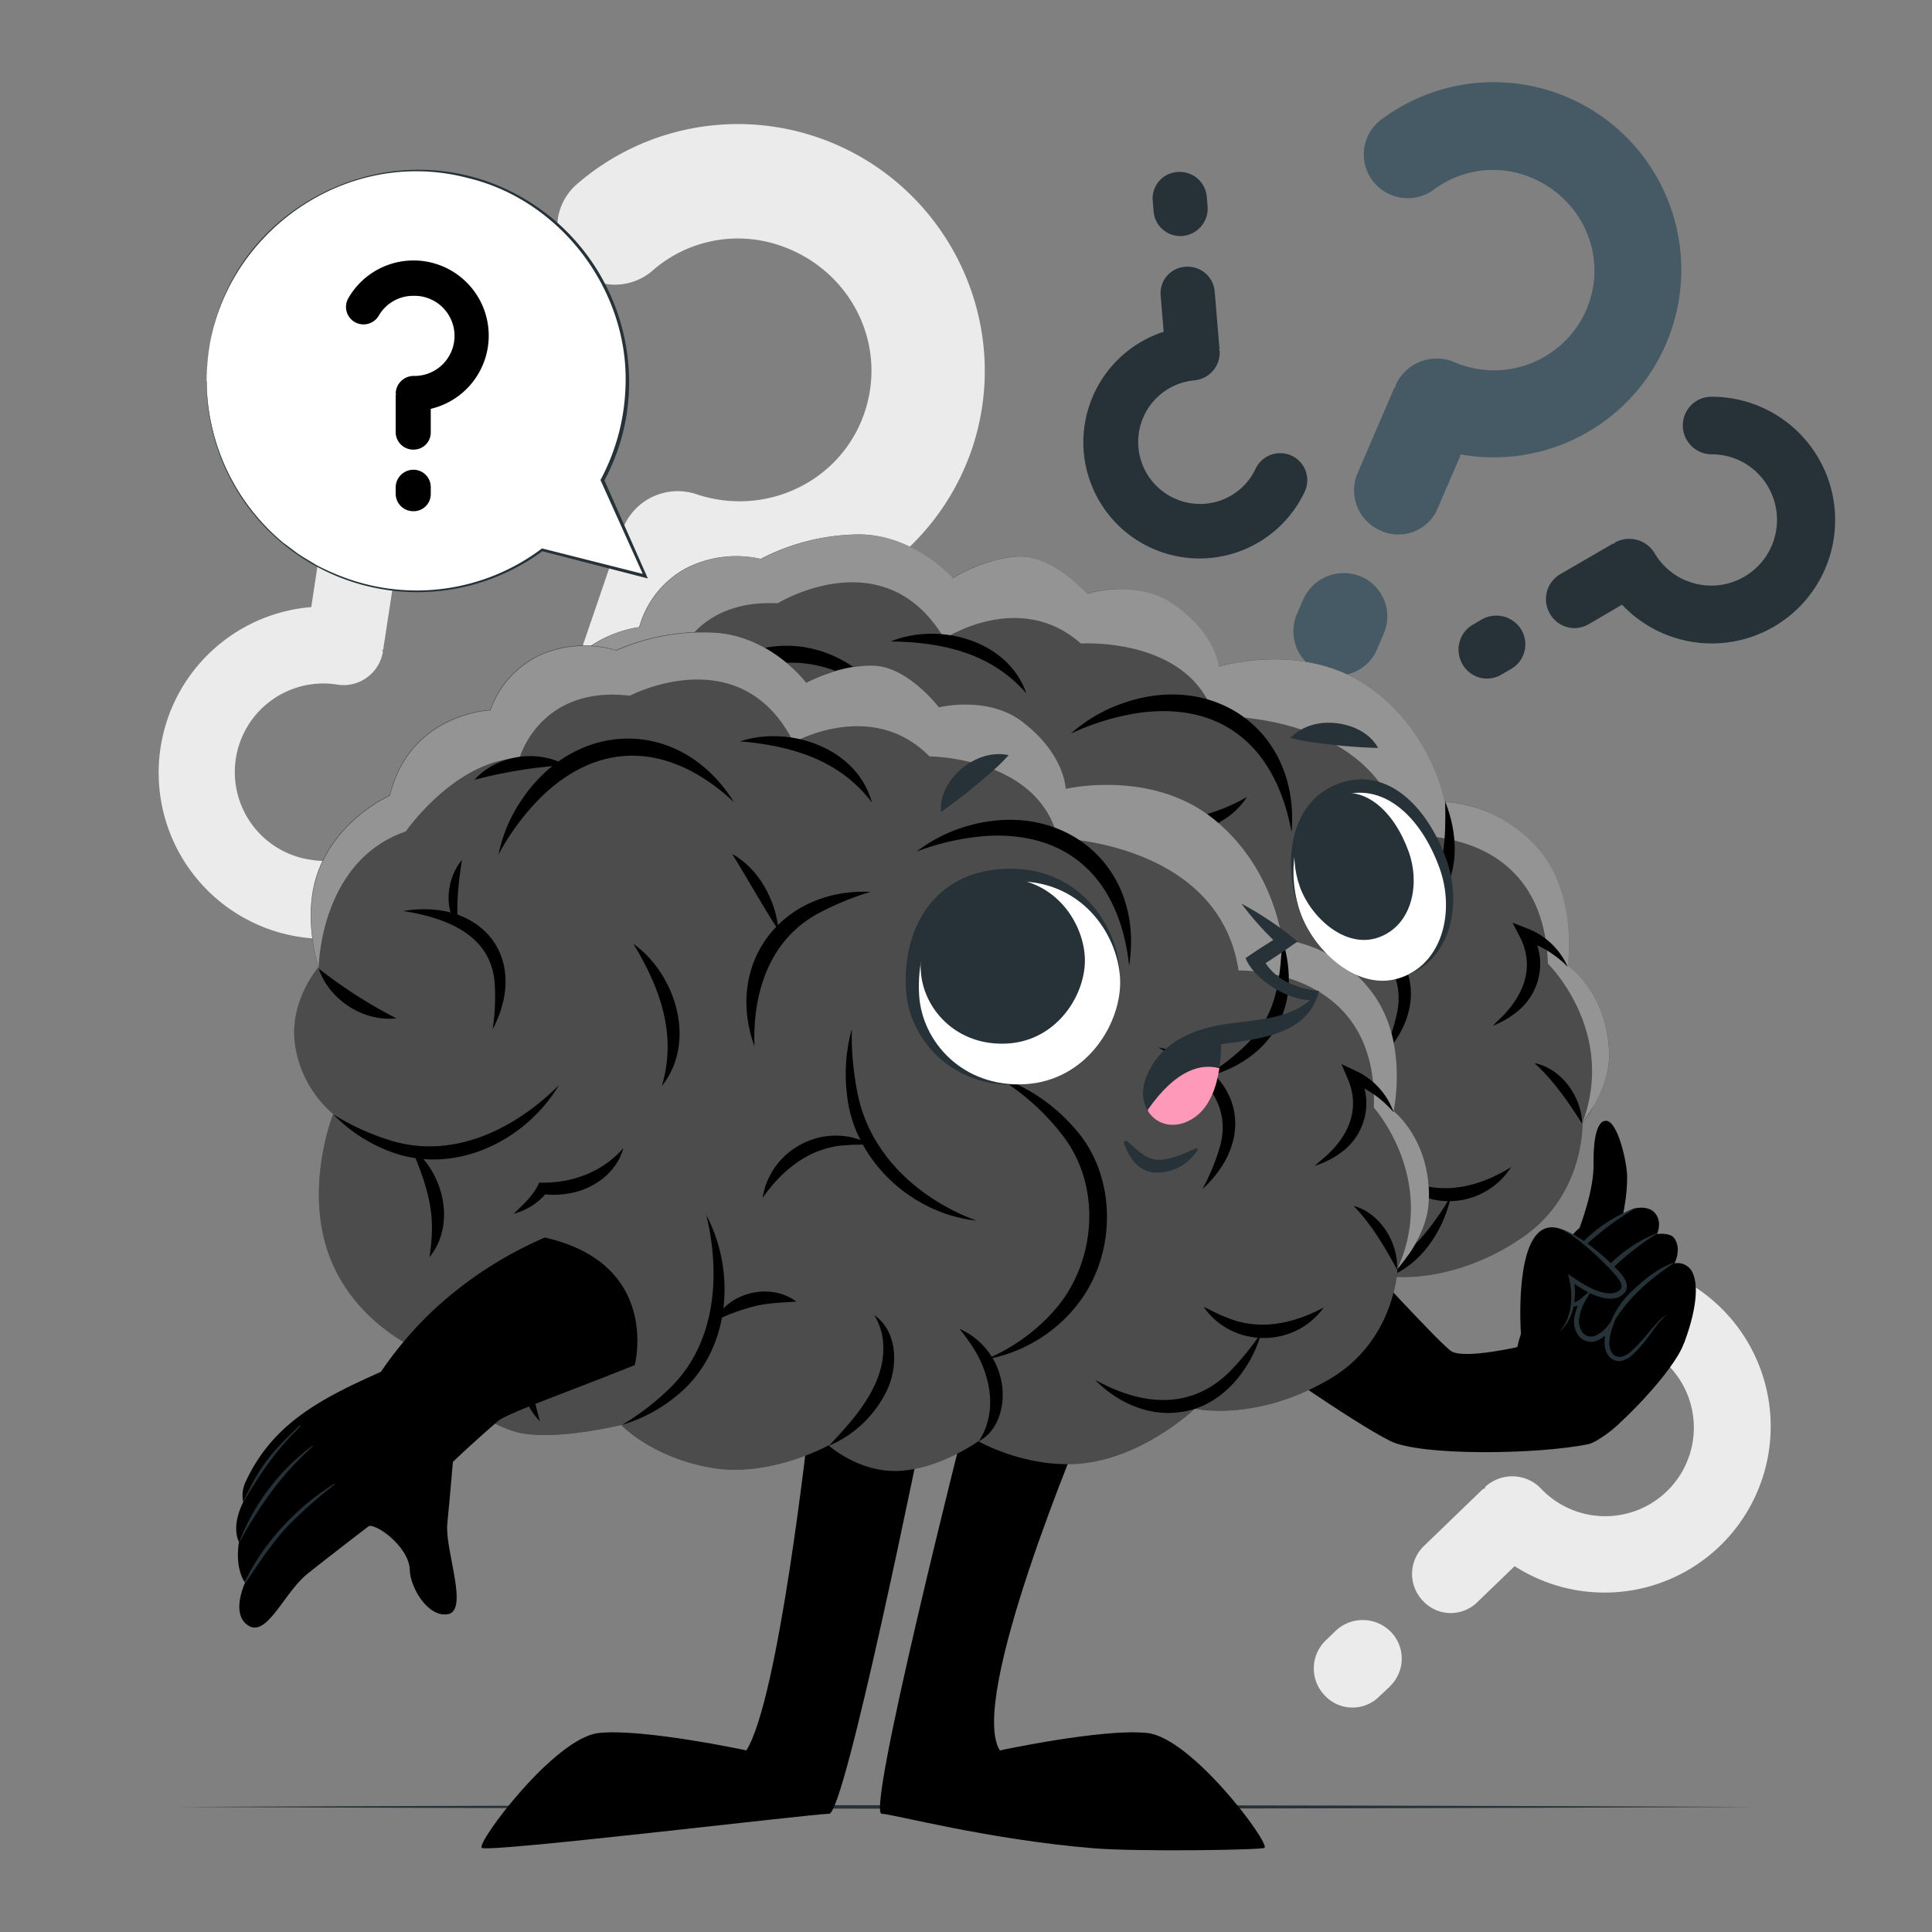 <svg xmlns="http://www.w3.org/2000/svg" viewBox="0 0 500 500"><rect x="0" y="0" width="500" height="500" fill="#808080" stroke="none"/><g id="freepik--background-complete--inject-115"><path d="M185,159l-6.38,18.64a14.51,14.51,0,0,1-18.87,9.23A14.86,14.86,0,0,1,150.5,168l10.21-29.83c.1-.28.39-.18.49-.47-.19-.38-.19-.38-.09-.68A15.27,15.27,0,0,1,180,127.82c18.08,6.19,37.61-3.14,43.7-20.92C229.85,88.84,220,69.78,202,63.59A33.51,33.51,0,0,0,169,69.93a14.93,14.93,0,0,1-21.26-1.52,14.76,14.76,0,0,1,1.71-20.87,63.55,63.55,0,0,1,62.11-12c33.27,11.39,51.27,47.68,39.88,80.94A63.66,63.66,0,0,1,185,159Zm-21.5,62.79L161.71,227a14.51,14.51,0,0,1-18.87,9.24,14.87,14.87,0,0,1-9.23-18.86l1.77-5.16A15.07,15.07,0,0,1,154.23,203,14.69,14.69,0,0,1,163.48,221.81Z" style="fill:#ebebeb"></path><path d="M80.56,157.07l2-13.16A9.79,9.79,0,0,1,94,135.5a10,10,0,0,1,8.41,11.41L99.19,168c0,.2-.23.17-.27.38.18.22.18.22.15.43a10.33,10.33,0,0,1-11.41,8.42,22.93,22.93,0,1,0-6.87,45.33,22.63,22.63,0,0,0,21.11-8.19,10.09,10.09,0,0,1,14.31-1.56,10,10,0,0,1,1.38,14.08,43,43,0,1,1-37-69.78Zm6.71-44.32.55-3.64a9.8,9.8,0,0,1,11.43-8.42,10,10,0,0,1,8.4,11.42l-.55,3.64a10.16,10.16,0,0,1-11.41,8.41A9.91,9.91,0,0,1,87.27,112.75Z" style="fill:#ebebeb"></path><path d="M392,405.31l-9.58,9.24a9.8,9.8,0,0,1-14.18-.26,10.05,10.05,0,0,1,.26-14.18l15.32-14.78c.15-.14.29,0,.44-.13s0-.29.15-.43a10.31,10.31,0,0,1,14.18.25,22.93,22.93,0,1,0,33-31.83,22.63,22.63,0,0,0-21.74-6.33,10.09,10.09,0,0,1-12.31-7.46,10,10,0,0,1,7.45-12,43,43,0,1,1-13,77.92Zm-32.26,31.12L357,439a9.81,9.81,0,0,1-14.19-.25,10.05,10.05,0,0,1,.26-14.18l2.65-2.56a10.18,10.18,0,0,1,14.18.26A9.92,9.92,0,0,1,359.69,436.43Z" style="fill:#ebebeb"></path></g><g id="freepik--Symbols--inject-115"><path d="M378.09,117.6l-5.95,13.79a11,11,0,0,1-14.87,5.91,11.33,11.33,0,0,1-5.92-14.87l9.5-22.06c.09-.21.32-.11.41-.33-.13-.3-.13-.3,0-.52A11.66,11.66,0,0,1,376.1,93.6a26.05,26.05,0,0,0,34.41-13.34c5.76-13.36-.57-28.41-13.94-34.17A25.55,25.55,0,0,0,371.18,49a11.38,11.38,0,0,1-16.07-2.4,11.25,11.25,0,0,1,2.51-15.76,48.55,48.55,0,1,1,20.47,86.78Zm-20,46.46-1.64,3.81a11.05,11.05,0,0,1-14.88,5.92,11.34,11.34,0,0,1-5.92-14.88l1.64-3.81a11.49,11.49,0,0,1,14.88-5.91A11.19,11.19,0,0,1,358.07,164.06Z" style="fill:#455a64"></path><path d="M419.81,156.48l-8.55,5a7.27,7.27,0,0,1-10.17-2.71,7.46,7.46,0,0,1,2.7-10.17l13.67-7.93c.13-.07.21.06.34,0s.05-.21.19-.29a7.66,7.66,0,0,1,10.17,2.7A17,17,0,1,0,457.59,126a16.77,16.77,0,0,0-14.54-8.42,7.49,7.49,0,0,1-7.54-7.57,7.39,7.39,0,0,1,7.5-7.33,31.92,31.92,0,1,1-23.2,53.84ZM391,173.17l-2.37,1.37a7.26,7.26,0,0,1-10.17-2.7,7.45,7.45,0,0,1,2.71-10.17l2.36-1.38A7.56,7.56,0,0,1,393.73,163,7.36,7.36,0,0,1,391,173.17Z" style="fill:#263238"></path><path d="M301.16,85.88l-.77-9.27a6.85,6.85,0,0,1,6.4-7.57,7,7,0,0,1,7.57,6.4l1.24,14.84c0,.14-.13.15-.12.29s.16.13.17.28a7.22,7.22,0,0,1-6.4,7.57,16,16,0,1,0,2.67,31.94,15.82,15.82,0,0,0,13-9,7.05,7.05,0,0,1,9.48-3.37,7,7,0,0,1,3.22,9.34,30.07,30.07,0,1,1-36.49-41.46Zm-2.61-31.22-.21-2.57a6.84,6.84,0,0,1,6.4-7.57,7,7,0,0,1,7.57,6.4l.22,2.57a7.12,7.12,0,0,1-6.4,7.57A6.94,6.94,0,0,1,298.55,54.66Z" style="fill:#263238"></path></g><g id="freepik--Floor--inject-115"><path d="M45.75,467.63c130.86-.61,277.64-.61,408.5,0-130.86.62-277.64.61-408.5,0Z" style="fill:#263238"></path></g><g id="freepik--Brain--inject-115"><path d="M240.08,363.54c-1.86,9.17-21.44,105.86-25.5,105.86-4.27,0-88.54,10.18-89.91,8.82S143.56,449.7,155,448.49,193.16,453,193.16,453c8.34-13.22,15.93-81.83,16.76-89.47Z" style="fill:#000000"></path><path d="M327.26,478.22c-.55.55-32.49,1.06-44.24.11-27.1-2.21-52.29-8.93-54.83-8.93-4.07,0,20.36-96.7,22.69-105.86h31.71c-3.27,7.66-32.15,76.25-23.83,89.47,0,0,26.67-5.74,38.14-4.52S328.63,476.84,327.26,478.22Z" style="fill:#000000"></path><path d="M435.8,347.61c-2.49,7.22-17.15,22.06-21,24.13S392.52,354,392.58,349.55s10.32-28.1,16.9-32.26S438.38,340.13,435.8,347.61Z" style="fill:#000000"></path><path d="M421.1,304.5c0-3.54-2.42-14.5-5.5-14.44s-3.24,8-3.19,11.22c.09,6.64-3.1,15.26-4.72,19.4s9.64,3.55,9.64,3.55S421.19,313.68,421.1,304.5Z" style="fill:#000000"></path><path d="M405.66,326.42s-4.87,6.15-2.42,9.88,7.28-.52,7.63-.81c-.25.32-4.58,6.09-1.73,9.59s7.18-1.34,7.45-1.67c-.15.39-2,5.51.81,7.68,4.77,3.72,9.77-9.25,14.32-11,0,0,3.92,7.37,4.08,7.56,0,0,5-12.24,2.25-18.25a4.23,4.23,0,0,0-4.7-2.43s2-3.77-.11-6.6c-1.11-1.45-4.42-1-4.42-1s1.52-3.08-.56-5.48c-1.65-1.91-5-1.36-6.06-.86C413.72,316.91,405.66,326.42,405.66,326.42Z" style="fill:#000000"></path><path d="M423.05,312.82c.06,0,0-.14-.05-.11a37.65,37.65,0,0,0-17.58,13.86c-.14.2.14.51.33.31A76.82,76.82,0,0,1,423.05,312.82Z" style="fill:#263238"></path><path d="M428.89,319.28a.08.08,0,0,0-.08-.13c-7.05,2.76-14.46,8.61-18.25,16.31-.13.26,0,.63.19.33C413.66,330.87,422.81,322.78,428.89,319.28Z" style="fill:#263238"></path><path d="M416.51,344c3.92-7.23,9.76-12.49,16.54-17,.09,0,0-.17-.09-.14-3.92,1.31-7.94,4.65-10.85,7.51a21.73,21.73,0,0,0-5.86,9.51C416.21,344.05,416.42,344.2,416.51,344Z" style="fill:#263238"></path><path d="M405.66,326.42a24.2,24.2,0,0,0-2.11,4,8.27,8.27,0,0,0-.74,4.26,2.78,2.78,0,0,0,1,1.71,4.05,4.05,0,0,0,1.83.82,4.85,4.85,0,0,0,3.72-1.3l2.51-2.17-1.6,2.91a13.68,13.68,0,0,0-1.51,4.13,4.88,4.88,0,0,0,.7,3.91,2.77,2.77,0,0,0,3.35,1,8.28,8.28,0,0,0,3.29-2.62l2.46-3.06-1.32,3.68a12.73,12.73,0,0,0-.7,3.18,5.2,5.2,0,0,0,.49,3,2.49,2.49,0,0,0,2.29,1.3,5.53,5.53,0,0,0,2.75-1.4,43.13,43.13,0,0,0,4.66-5c.76-.88,1.51-1.75,2.3-2.59a8.13,8.13,0,0,1,2.73-2.11,8.87,8.87,0,0,0-2.49,2.32c-.72.89-1.4,1.81-2.08,2.74a37,37,0,0,1-4.5,5.32,6.4,6.4,0,0,1-3.25,1.78,3.54,3.54,0,0,1-3.45-1.78,6.43,6.43,0,0,1-.71-3.7,14,14,0,0,1,.73-3.55l1.14.62a9.51,9.51,0,0,1-3.85,3.14,4,4,0,0,1-2.71.13,4.53,4.53,0,0,1-2.18-1.57,6.17,6.17,0,0,1-.89-4.95,15,15,0,0,1,1.73-4.52l.91.75a5.8,5.8,0,0,1-4.69,1.35,4.81,4.81,0,0,1-2.21-1.13,3.52,3.52,0,0,1-1.13-2.22,8.53,8.53,0,0,1,1.09-4.53A19.94,19.94,0,0,1,405.66,326.42Z" style="fill:#263238"></path><path d="M393.62,345.22s-2.35-32.31,10.72-27c3.89,1.57,18,12.63,15.81,15.51-2.8,3.71-9.54.18-13.43-2.7,0,0,2.35,10.88-4.73,14.77A8,8,0,0,1,393.62,345.22Z" style="fill:#000000"></path><path d="M403.23,317.81a16.85,16.85,0,0,1,4.52,2,35.65,35.65,0,0,1,4.1,2.79,56.49,56.49,0,0,1,7.35,6.68,9,9,0,0,1,1.49,2.17,3.31,3.31,0,0,1,.35,1.46,2.26,2.26,0,0,1-.12.82,2.47,2.47,0,0,1-.39.72,4.13,4.13,0,0,1-2.46,1.52,7.66,7.66,0,0,1-2.7,0,15,15,0,0,1-4.8-1.77,33.88,33.88,0,0,1-4.18-2.75l.89-.59a19.45,19.45,0,0,1,.31,3.79,19,19,0,0,1-.4,3.75,12.89,12.89,0,0,1-1.35,3.51,9.74,9.74,0,0,1-2.39,2.83,10.89,10.89,0,0,0,2-3,13.51,13.51,0,0,0,1-3.47,18,18,0,0,0,.18-3.6,19.73,19.73,0,0,0-.49-3.54l-.35-1.43,1.24.84a36.56,36.56,0,0,0,4.12,2.51,14.54,14.54,0,0,0,4.4,1.58c1.46.22,3.1,0,3.85-1,.74-.84-.24-2.35-1.22-3.53a47.64,47.64,0,0,0-3.33-3.51c-1.17-1.15-2.34-2.27-3.58-3.34C408.81,321.17,406.28,319,403.23,317.81Z" style="fill:#263238"></path><path d="M323.72,349.49l30.1-22.3s18.39,20,21.61,22.4,18.44-1.23,18.44-1.23L419,368.46s-5.18,4.72-8,5.3c-13.2,2.7-43.38,3.06-51.18-.82C350.21,368.2,323.72,349.49,323.72,349.49Z" style="fill:#000000"></path><path d="M315.42,172.51s21.39-6.58,38.28,4.89,20.2,30.14,20.2,30.14A34.83,34.83,0,0,1,398,219.59c10.54,12,7.73,30.37,7.73,30.37s10.44,7,10.72,22.84c.17,9.22-6.92,17.85-6.92,17.85s.64,18.53-15.53,29.59c-18.32,12.54-34.35,10.07-34.35,10.07s-11.05,12.14-26,15.65-29.24-3.43-29.24-3.43-9.4,7.74-19.83,9-18.76-5.34-18.76-5.34-14.67,9.5-30,7.84c-15.67-1.7-23.91-9.46-23.91-9.46s-18.36,5.85-27.71,3.5c-16.26-4.08-20.78-17.44-20.78-17.44s-19.43-4.72-28.81-22.45S132,269.37,132,269.37a29.1,29.1,0,0,1-11-16.78c-2.65-11.33,4.62-20.87,4.62-20.87s-5.16-12.39-1.92-24.22c4-14.47,17.29-21.41,17.29-21.41,3.7-21.63,24.44-23.79,24.44-23.79a24.92,24.92,0,0,1,12-15.18,28.62,28.62,0,0,1,19.45-2.48,55.94,55.94,0,0,1,25.88-6.33c14.21.29,23.72,11.32,23.72,11.32s8.33-5.28,17.15-5.61,17.59,9.67,17.59,9.67,12.26-3.94,21.61,2.16C314.69,163.54,315.42,172.51,315.42,172.51Z" style="fill:#000000"></path><path d="M315.42,172.51s21.39-6.58,38.28,4.89,20.2,30.14,20.2,30.14A34.83,34.83,0,0,1,398,219.59c10.54,12,7.73,30.37,7.73,30.37s10.44,7,10.72,22.84c.17,9.22-6.92,17.85-6.92,17.85s.64,18.53-15.53,29.59c-18.32,12.54-34.35,10.07-34.35,10.07s-11.05,12.14-26,15.65-29.24-3.43-29.24-3.43-9.4,7.74-19.83,9-18.76-5.34-18.76-5.34-14.67,9.5-30,7.84c-15.67-1.7-23.91-9.46-23.91-9.46s-18.36,5.85-27.71,3.5c-16.26-4.08-20.78-17.44-20.78-17.44s-19.43-4.72-28.81-22.45S132,269.37,132,269.37a29.1,29.1,0,0,1-11-16.78c-2.65-11.33,4.62-20.87,4.62-20.87s-5.16-12.39-1.92-24.22c4-14.47,17.29-21.41,17.29-21.41,3.7-21.63,24.44-23.79,24.44-23.79a24.92,24.92,0,0,1,12-15.18,28.62,28.62,0,0,1,19.45-2.48,55.94,55.94,0,0,1,25.88-6.33c14.21.29,23.72,11.32,23.72,11.32s8.33-5.28,17.15-5.61,17.59,9.67,17.59,9.67,12.26-3.94,21.61,2.16C314.69,163.54,315.42,172.51,315.42,172.51Z" style="fill:#fff;opacity:0.3"></path><path d="M416.43,272.81c.09,5.08-2,10-3.93,13.36l-2.91,4.37-.06.08c8.92-23.76-8.92-41.22-8.92-41.22-1.27-36.74-37.3-33-37.3-33-7.32-32.85-49-31-49-31-6.58-20.72-34.57-18.85-34.57-18.85-15.92-14.1-35.34-1.25-35.34-1.25-15.49-26.19-43.16-9.16-43.16-9.16-23.45-1.18-27.39,18-27.39,18-16.58,1.68-28.07,20.92-28.07,20.92-21.73,9.19-20.1,36.65-20.1,36.65l0,0c-.27-.68-5-12.69-1.9-24.2,4-14.46,17.29-21.4,17.29-21.4,3.71-21.62,24.44-23.79,24.44-23.79a24.92,24.92,0,0,1,12-15.18,28.69,28.69,0,0,1,19.45-2.48,55.8,55.8,0,0,1,25.88-6.33c14.21.29,23.72,11.32,23.72,11.32s8.33-5.28,17.15-5.61,17.59,9.67,17.59,9.67,12.26-3.94,21.61,2.15c11.81,7.7,12.54,16.67,12.54,16.67s21.39-6.58,38.28,4.88,20.19,30.15,20.19,30.15a34.86,34.86,0,0,1,24.09,12c10.54,12,7.73,30.38,7.73,30.38S416.15,256.93,416.43,272.81Z" style="fill:#fff;opacity:0.4"></path><path d="M304.44,342.46c4.1-7.13,2.31-15.66-1.85-22.27a44.37,44.37,0,0,0-5.11-6.42,18.6,18.6,0,0,1,11.67,12.51c1.67,5.54.55,13-4.71,16.18Z" style="fill:#000000"></path><path d="M374,207.38c6.64,17-.32,31.5-17.59,37.23,15.07-11.89,18.11-18,17.59-37.23Z" style="fill:#000000"></path><path d="M322.7,206.24c-5.87,9.3-19.27,11.63-29.1,8,10-1.37,20.3-2.74,29.1-8Z" style="fill:#000000"></path><path d="M265.83,346.3c6.93-8.37,14.94-18.7,11.65-30.1a19.15,19.15,0,0,0-1.17-2.81c-.23-.39-.79-1.22-1-1.62,6.38,3.82,7.14,13,4.48,19.43a29.34,29.34,0,0,1-13.95,15.1Z" style="fill:#000000"></path><path d="M180.44,291.87c2.32-2.59,4.86-5.17,6-8.43l1.13-.09c7.75-.56,15.2-4,20-10.3-1.22,6.55-7.2,11.35-13.54,12.71a21.3,21.3,0,0,1-6.55.54l1.4-.86a16.17,16.17,0,0,1-8.39,6.43Z" style="fill:#000000"></path><path d="M125.72,232a123.39,123.39,0,0,0,20.91,11.48c-8.37,1.57-17.72-3.62-20.91-11.48Z" style="fill:#000000"></path><path d="M185.88,175.21a122.62,122.62,0,0,0-23.23,5.4c5.18-6.76,15.61-9.13,23.23-5.4Z" style="fill:#000000"></path><path d="M152.72,276.6c8.83,5.63,13,19.08,6.67,28a52.11,52.11,0,0,0,.14-7.45c-.43-7.37-3.47-13.95-6.81-20.52Z" style="fill:#000000"></path><path d="M160.8,201.44c-.51,5.93-.81,11.95.28,17.84-4.24-4.82-4-12.77-.28-17.84Z" style="fill:#000000"></path><path d="M293.52,226c4.49-3.91,8.88-8,12.19-13-.3,6.42-6,11.93-12.19,13Z" style="fill:#000000"></path><path d="M409.47,290.85c-3.56-5.64-7.38-11.2-12.35-15.72,7.06,1.42,12.19,8.71,12.35,15.72Z" style="fill:#000000"></path><path d="M230.44,195.17c7.12,3.25,12.12,11.22,13.29,18.82-2.18-2.68-4.74-6.58-6.72-9.4s-4.52-6.64-6.57-9.42Z" style="fill:#000000"></path><path d="M304.51,321.38a48.36,48.36,0,0,0,18.27-15.51c8.76-12.91,8.69-31.38-1.73-43.44a60.18,60.18,0,0,0-19.14-14.73A46.21,46.21,0,0,1,323.71,260c9.56,9.3,12.21,24,8.19,36.55S317,318.47,304.51,321.38Z" style="fill:#000000"></path><path d="M300.12,285.58c-17-.59-33.12-13.6-35.85-30.68a44.06,44.06,0,0,1,.15-16.63,77.28,77.28,0,0,0,2.5,16c4.12,15.94,17.76,26.76,33.2,31.3Z" style="fill:#000000"></path><path d="M244.36,283.42a19.13,19.13,0,0,1,26.86-15.68c-2.13.26-4.29.27-6.36.65-9.06,1.09-15.9,7.39-20.5,15Z" style="fill:#000000"></path><path d="M391.19,301.88a19.13,19.13,0,0,1-31,2c2,.73,4,1.68,6,2.27,8.59,3.09,17.53.54,25.07-4.23Z" style="fill:#000000"></path><path d="M230,288.65c9,14.35,8.76,34.82-3.91,47a40.13,40.13,0,0,1-14,8.88,65.63,65.63,0,0,0,12-10.72c10.84-12.45,10.73-30.08,5.91-45.16Z" style="fill:#000000"></path><path d="M234.19,316.06c3-7.73,13.79-11,20.69-6.46-3.65.51-7.27.81-10.75,2a51,51,0,0,0-9.94,4.5Z" style="fill:#000000"></path><path d="M334.22,215.17c-3.86-20.81-16.91-33.44-38.75-30.78a63.63,63.63,0,0,0-18.33,5.47A39.59,39.59,0,0,1,290,182.21c24.12-8.88,46.33,7,44.27,33Z" style="fill:#000000"></path><path d="M230,181.74c-16.43-13.35-34.56-14.5-49.47,1.68a63.41,63.41,0,0,0-10.4,16,39.21,39.21,0,0,1,4.78-14.12c12.62-22.41,39.84-24.68,55.09-3.6Z" style="fill:#000000"></path><path d="M333.45,324.6c12.3,5.79,25.11,6.35,34.61-4.53a68.8,68.8,0,0,0,7.5-10.71c-2.09,9.95-9.06,20.09-19.72,22.08-7.95,1.74-16.58-1.5-22.39-6.84Z" style="fill:#000000"></path><path d="M189.8,257.92c-7.87,15.4-26,25.53-43.1,19.91a40.16,40.16,0,0,1-14.61-8.36,64.81,64.81,0,0,0,15.29,5.73c16.46,3.8,31.8-5.12,42.42-17.28Z" style="fill:#000000"></path><path d="M230.53,166c12.62-5.13,30.39-.26,35.09,13.45C256.55,169,243.84,166.18,230.53,166Z" style="fill:#000000"></path><path d="M206.51,220.1c11.6,7.15,18.16,24.37,9.86,36.26,3.08-13.49-2.17-25.4-9.86-36.26Z" style="fill:#000000"></path><path d="M239.59,244.43c-9.27-21,4.52-41.42,27.27-41.89a73.93,73.93,0,0,0-12.65,6.2c-12.53,7.58-16.06,21.73-14.62,35.69Z" style="fill:#000000"></path><path d="M190.82,345.08c-4.95-4.3-7.07-11.89-6.2-18.27,1.12,2.67,2.24,6.41,3.16,9.15s2.05,6.4,3,9.12Z" style="fill:#000000"></path><path d="M195.17,303.37c2.45,19.06-13.46,32.17-31.83,27.14a62.51,62.51,0,0,0,11.62-2c11.86-3.1,18.06-13.62,20.21-25.17Z" style="fill:#000000"></path><path d="M343.91,237.68c20.31,2.29,28.34,20.49,13.86,35.79a55.31,55.31,0,0,0,3.71-11c2.83-12.61-7.3-20.06-17.57-24.81Z" style="fill:#000000"></path><path d="M146.55,215.71c19.88-4.71,33.6,9.7,25.14,29a55,55,0,0,0-.22-11.58c-1.59-12.82-13.65-16.41-24.92-17.41Z" style="fill:#000000"></path><path d="M405.71,250.19a27.16,27.16,0,0,0-11.42-6.91l1.79-2.36a16.06,16.06,0,0,1,2.48,7.36,15.85,15.85,0,0,1-5.95,13.55,23.1,23.1,0,0,1-6.24,3.63c.83-.88,1.67-1.7,2.51-2.49,5.59-5.72,8.28-12.84,4.55-20.34l-2-3.84,3.79,1.47a18.77,18.77,0,0,1,10.49,9.93Z" style="fill:#000000"></path><path d="M275.79,204.14s21.79-5.11,37.85,7.49,18.11,31.43,18.11,31.43A34.88,34.88,0,0,1,355,256.72c9.7,12.71,5.65,30.83,5.65,30.83s9.94,7.66,9.14,23.52c-.46,9.21-8.12,17.33-8.12,17.33s-.62,18.54-17.5,28.47c-19.13,11.26-34.95,7.71-34.95,7.71s-11.86,11.37-27,13.86S253.19,373,253.19,373s-9.91,7.08-20.39,7.66-18.36-6.61-18.36-6.61-15.28,8.49-30.45,5.79c-15.52-2.76-23.21-11.06-23.21-11.06s-18.72,4.59-27.89,1.61c-15.95-5.18-19.55-18.81-19.55-18.81s-19.06-6-27.21-24.36.11-38.92.11-38.92a29.07,29.07,0,0,1-9.81-17.49c-1.88-11.49,6-20.5,6-20.5s-4.32-12.72-.28-24.3c4.94-14.17,18.71-20.18,18.71-20.18,5.16-21.33,26-22.08,26-22.08a24.87,24.87,0,0,1,13-14.33,28.67,28.67,0,0,1,19.57-1.16,55.94,55.94,0,0,1,26.25-4.55c14.16,1.25,22.9,12.9,22.9,12.9s8.67-4.7,17.49-4.43S243,183.05,243,183.05s12.5-3.1,21.42,3.62C275.66,195.15,275.79,204.14,275.79,204.14Z" style="fill:#000000"></path><path d="M275.79,204.14s21.79-5.11,37.85,7.49,18.11,31.43,18.11,31.43A34.88,34.88,0,0,1,355,256.72c9.7,12.71,5.65,30.83,5.65,30.83s9.94,7.66,9.14,23.52c-.46,9.21-8.12,17.33-8.12,17.33s-.62,18.54-17.5,28.47c-19.13,11.26-34.95,7.71-34.95,7.71s-11.86,11.37-27,13.86S253.19,373,253.19,373s-9.91,7.08-20.39,7.66-18.36-6.61-18.36-6.61-15.28,8.49-30.45,5.79c-15.52-2.76-23.21-11.06-23.21-11.06s-18.72,4.59-27.89,1.61c-15.95-5.18-19.55-18.81-19.55-18.81s-19.06-6-27.21-24.36.11-38.92.11-38.92a29.07,29.07,0,0,1-9.81-17.49c-1.88-11.49,6-20.5,6-20.5s-4.32-12.72-.28-24.3c4.94-14.17,18.71-20.18,18.71-20.18,5.16-21.33,26-22.08,26-22.08a24.87,24.87,0,0,1,13-14.33,28.67,28.67,0,0,1,19.57-1.16,55.94,55.94,0,0,1,26.25-4.55c14.16,1.25,22.9,12.9,22.9,12.9s8.67-4.7,17.49-4.43S243,183.05,243,183.05s12.5-3.1,21.42,3.62C275.66,195.15,275.79,204.14,275.79,204.14Z" style="fill:#fff;opacity:0.3"></path><path d="M369.75,311.08c-.25,5.07-2.69,9.81-4.83,13.05l-3.2,4.18-.06.06c10.51-23.1-6.11-41.73-6.11-41.73,1.24-36.73-35-35.46-35-35.46-5.06-33.27-46.79-34.26-46.79-34.26-5.16-21.11-33.2-21.15-33.2-21.15-14.93-15.15-35.18-3.64-35.18-3.64C191.74,164.94,163,180.05,163,180.05c-23.32-2.77-28.55,16.12-28.55,16.12-16.66.55-29.43,19-29.43,19-22.3,7.69-22.54,35.2-22.54,35.2v0c-.23-.69-4.18-13-.26-24.27,4.95-14.16,18.71-20.17,18.71-20.17,5.16-21.33,26-22.08,26-22.08a24.88,24.88,0,0,1,13-14.33,28.66,28.66,0,0,1,19.58-1.15,55.91,55.91,0,0,1,26.25-4.57c14.16,1.26,22.9,12.91,22.9,12.91s8.66-4.7,17.49-4.43S243,183.05,243,183.05s12.5-3.1,21.41,3.62c11.26,8.48,11.39,17.48,11.39,17.48s21.78-5.12,37.85,7.47,18.11,31.45,18.11,31.45A34.81,34.81,0,0,1,355,256.72c9.71,12.71,5.66,30.83,5.66,30.83S370.55,295.21,369.75,311.08Z" style="fill:#fff;opacity:0.4"></path><path d="M253.29,373c4.57-6.84,3.37-15.47-.33-22.35a45,45,0,0,0-4.67-6.75,18.61,18.61,0,0,1,10.8,13.27c1.29,5.65-.34,13-5.8,15.83Z" style="fill:#000000"></path><path d="M331.84,242.92c5.47,17.42-2.46,31.4-20.08,35.94,15.85-10.83,19.29-16.75,20.08-35.94Z" style="fill:#000000"></path><path d="M275.48,243.08c-6.49,8.88-20,10.31-29.58,6,10-.69,20.44-1.35,29.58-6Z" style="fill:#000000"></path><path d="M214.51,374.17c7.48-7.88,16.17-17.65,13.66-29.24a18.44,18.44,0,0,0-1-2.88c-.2-.41-.7-1.27-.89-1.68,6.11,4.24,6.24,13.48,3.15,19.68a29.33,29.33,0,0,1-14.94,14.12Z" style="fill:#000000"></path><path d="M133,314.07c2.49-2.43,5.2-4.84,6.54-8h1.13c7.77,0,15.44-2.93,20.63-8.92-1.67,6.45-8,10.83-14.37,11.76a21.62,21.62,0,0,1-6.58.1l1.46-.77a16.15,16.15,0,0,1-8.81,5.85Z" style="fill:#000000"></path><path d="M82.48,250.65a122.81,122.81,0,0,0,20.08,12.88c-8.46,1-17.43-4.82-20.08-12.88Z" style="fill:#000000"></path><path d="M146.36,198a123.42,123.42,0,0,0-23.54,3.81c5.62-6.39,16.19-8,23.54-3.81Z" style="fill:#000000"></path><path d="M106.39,297c8.43,6.21,11.69,19.92,4.76,28.35a52.76,52.76,0,0,0,.64-7.41c.07-7.39-2.51-14.16-5.4-20.94Z" style="fill:#000000"></path><path d="M119.56,222.51c-.92,5.89-1.62,11.86-.93,17.82-3.91-5.1-3.08-13,.93-17.82Z" style="fill:#000000"></path><path d="M245,260.82c4.74-3.6,9.41-7.4,13-12.16-.74,6.38-6.83,11.49-13,12.16Z" style="fill:#000000"></path><path d="M361.58,328.61c-3.17-5.87-6.6-11.69-11.26-16.53,6.95,1.9,11.58,9.51,11.26,16.53Z" style="fill:#000000"></path><path d="M189.46,221c6.89,3.73,11.33,12,12,19.68-2-2.82-4.29-6.88-6.07-9.83s-4.06-6.94-5.92-9.85Z" style="fill:#000000"></path><path d="M254.79,351.93a48.37,48.37,0,0,0,19.28-14.23c9.62-12.28,10.8-30.72,1.23-43.46a60.32,60.32,0,0,0-18.11-16A46.18,46.18,0,0,1,278.11,292c8.9,9.92,10.55,24.81,5.69,37s-16.39,20.81-29,22.87Z" style="fill:#000000"></path><path d="M252.84,315.91c-17-1.74-32.12-15.81-33.68-33a43.75,43.75,0,0,1,1.28-16.58,76.72,76.72,0,0,0,1.4,16.14c3,16.19,15.91,27.91,31,33.48Z" style="fill:#000000"></path><path d="M197.36,310c2-12.84,16.39-20.08,27.86-13.82-2.15.11-4.3,0-6.39.21-9.12.48-16.37,6.29-21.47,13.61Z" style="fill:#000000"></path><path d="M342.59,338.37c-7.57,10.56-23.66,10.58-31.1-.16,2,.87,3.83,2,5.81,2.68,8.36,3.66,17.45,1.72,25.29-2.52Z" style="fill:#000000"></path><path d="M182.67,314.22c8,14.93,6.38,35.34-7.09,46.62A40.06,40.06,0,0,1,161,368.75a65.38,65.38,0,0,0,12.74-9.88c11.66-11.68,12.75-29.28,9-44.65Z" style="fill:#000000"></path><path d="M185,341.85c3.53-7.51,14.51-10,21.08-5-3.68.26-7.31.32-10.85,1.23A50.48,50.48,0,0,0,185,341.85Z" style="fill:#000000"></path><path d="M292.22,249.92c-2.28-21-14.35-34.61-36.33-33.61a63.68,63.68,0,0,0-18.68,4.08,39.55,39.55,0,0,1,13.34-6.67c24.73-7,45.68,10.49,41.67,36.2Z" style="fill:#000000"></path><path d="M189.92,207.56c-15.48-14.44-33.49-16.82-49.46-1.69A63.18,63.18,0,0,0,129,221.17a39.21,39.21,0,0,1,5.73-13.77c14.11-21.49,41.42-21.91,55.2.16Z" style="fill:#000000"></path><path d="M283.44,357.11c11.88,6.61,24.62,8,34.84-2.17a69.1,69.1,0,0,0,8.21-10.17c-2.76,9.79-10.4,19.42-21.17,20.69-8.06,1.19-16.44-2.63-21.88-8.35Z" style="fill:#000000"></path><path d="M144.66,280.83c-8.9,14.83-27.69,23.71-44.36,16.93a40,40,0,0,1-14-9.33,63.93,63.93,0,0,0,14.85,6.75c16.17,4.92,32.08-2.94,43.51-14.35Z" style="fill:#000000"></path><path d="M191.54,191.86c12.94-4.26,30.34,1.8,34.09,15.8-8.33-11-20.84-14.69-34.09-15.8Z" style="fill:#000000"></path><path d="M163.9,244.23c11.08,7.93,16.46,25.55,7.37,36.85,4-13.25-.44-25.49-7.37-36.85Z" style="fill:#000000"></path><path d="M195.25,270.76c-7.82-21.6,7.31-41,30-39.94a74.06,74.06,0,0,0-13,5.32c-13,6.71-17.51,20.58-17,34.62Z" style="fill:#000000"></path><path d="M139.75,367.85c-4.64-4.62-6.24-12.33-4.94-18.64.93,2.74,1.8,6.54,2.53,9.34s1.61,6.53,2.41,9.3Z" style="fill:#000000"></path><path d="M146.93,326.54c1.15,19.19-15.62,31.18-33.6,24.91a61.93,61.93,0,0,0,11.72-1.17c12-2.29,18.94-12.36,21.88-23.74Z" style="fill:#000000"></path><path d="M299.79,271.1c20.1,3.66,26.88,22.37,11.39,36.65a54.92,54.92,0,0,0,4.45-10.7c3.68-12.39-5.93-20.51-15.84-25.95Z" style="fill:#000000"></path><path d="M104.37,235.77c20.16-3.34,32.86,12,23.12,30.64a55.53,55.53,0,0,0,.56-11.57c-.72-12.9-12.51-17.3-23.68-19.07Z" style="fill:#000000"></path><path d="M360.59,287.78a27.14,27.14,0,0,0-10.92-7.67l1.94-2.24a16,16,0,0,1,2,7.52,15.8,15.8,0,0,1-6.85,13.11,22.65,22.65,0,0,1-6.48,3.2c.89-.82,1.79-1.58,2.68-2.32,6-5.32,9.14-12.23,5.92-20l-1.73-4,3.68,1.73a18.72,18.72,0,0,1,9.79,10.61Z" style="fill:#000000"></path><path d="M141,320.27a101,101,0,0,0-29.94,19.84,97.68,97.68,0,0,0-15.85,20.23l19.6,20.34s4.7-4.78,14.07-12.91c2.38-2.07,21.23-8.7,35.38-14.49C164.29,353.28,171.15,327.12,141,320.27Z" style="fill:#000000"></path><path d="M95.06,395.08c1.66-1.4,10.91,5.12,11,11.3.08,4.15,4.41,12.09,9.7,11.4,5.78-.75-.67-16.59,0-23.4s1.45-16.06,1.45-16.06C114.36,380.52,96.79,393.55,95.06,395.08Z" style="fill:#000000"></path><path d="M98.64,355c-15.28,6.83-27.93,13.19-35,28.34a8.24,8.24,0,0,0-.69,5.38c-3.3,6.73-1.1,10.31-1.1,10.31-1.15,7.21,1.59,10.55,1.59,10.55s-3.78,7.95.65,11c5,3.47,9.29-8.37,15.65-13.42,14.59-11.57,33.46-25.58,37.52-28.83Z" style="fill:#000000"></path><path d="M86.49,384.28A120.65,120.65,0,0,0,74.3,395.13c-4.09,4.44-7.29,9.4-10.66,14.37a.15.15,0,0,1-.26-.15c4.69-10,13.62-19.49,23-25.27C86.56,383.94,86.71,384.1,86.49,384.28Z" style="fill:#263238"></path><path d="M80.79,374.46c-3.92,3.62-10.78,10-18.8,24.61a0,0,0,0,1-.09,0,56.82,56.82,0,0,1,18.72-24.76C80.88,374.06,81.05,374.22,80.79,374.46Z" style="fill:#263238"></path><path d="M77.62,369.24c-6.43,6.42-9.68,11.28-14.63,19.42,0,0-.12,0-.09,0,4.66-9.85,7.46-12.89,14.53-19.63C77.68,368.75,77.87,369,77.62,369.24Z" style="fill:#263238"></path><path d="M346.59,202.73c12.18-4.37,22.66,5.6,27.76,19.8,4.13,11.51,1.11,25.85-10.58,30s-23.87-7-27.74-17.83S333.37,207.47,346.59,202.73Z" style="fill:#263238"></path><path d="M346.49,206.13c11.44-4.11,21.3,5.26,26.09,18.61,3.88,10.82,1,24.29-9.94,28.23s-22.44-6.6-26.08-16.75S334.06,210.59,346.49,206.13Z" style="fill:#fff"></path><path d="M344.16,205.92c9-3.22,16.68,4.11,20.43,14.57,3,8.46.81,19-7.79,22.1s-17.56-5.17-20.41-13.12S334.43,209.41,344.16,205.92Z" style="fill:#263238"></path><path d="M259.67,224.87c-17.84.95-26.08,15.12-25.22,31.11.69,13,12,25.62,29.1,24.7s26.88-17,26.23-29.18S279,223.83,259.67,224.87Z" style="fill:#263238"></path><path d="M261.57,228.13c-16.77.89-24.52,14.21-23.71,29.24.65,12.18,11.26,24.08,27.35,23.22s25.27-16,24.66-27.43S279.77,227.16,261.57,228.13Z" style="fill:#fff"></path><path d="M257.65,227.24c-13.69.73-20,11.6-19.36,23.88.53,9.94,9.19,19.65,22.33,18.95s20.63-13.06,20.13-22.4S272.51,226.45,257.65,227.24Z" style="fill:#263238"></path><path d="M356.66,193.58c-2.19-3.93-6.51-5.9-10.78-6.42s-8.76.58-11.94,3.8a46.45,46.45,0,0,0,6,1.17,152.1,152.1,0,0,0,16.76,1.45Z" style="fill:#263238"></path><path d="M243.53,210.15a153.43,153.43,0,0,0,13.17-10.46,46.34,46.34,0,0,0,4.33-4.26c-4.43-.94-8.76.72-12.06,3.42s-5.78,6.81-5.44,11.3Z" style="fill:#263238"></path><path d="M291.74,295.37c2.35,2,4.76,4.76,8.11,4.79,3.2,0,6.83-1.69,9.66-3a.33.33,0,0,1,.44.44,12.36,12.36,0,0,1-11.25,5.84c-4.2-.41-6.52-3.84-7.81-7.55C290.71,295.33,291.39,295.08,291.74,295.37Z" style="fill:#263238"></path><path d="M341.38,256.43c-3.57,14.09-21.69,12.31-32.59,15.09a39.68,39.68,0,0,0-11,4.87c4.24-8,13.7-10.87,22.11-11.69,7.93-1.06,16.23-1.56,21.48-8.27Z" style="fill:#263238"></path><path d="M315.93,266.55s1.51,16.82-6.59,22.54c-9.31,6.58-18.72-4-10.15-14.7C303.68,268.78,315.93,266.55,315.93,266.55Z" style="fill:#263238"></path><path d="M315.57,276.47c-.71,4.67-2.45,9.91-6.26,12.61-4.89,3.48-9.85,2.17-12.17-1.44l0-.06c-.08-.13-.05-.23-.07-.4C304.52,276.51,311.07,275.22,315.57,276.47Z" style="fill:#ff99ba"></path><path d="M321.3,233.87a86.58,86.58,0,0,1,14.5,9.79c-3.21,2.26-6.53,4.53-9.85,6.61l.73-2.45a14.36,14.36,0,0,0,5.76,6,23.36,23.36,0,0,0,8.94,2.64l-1.88,2.36c-6,.19-14.93-5.23-17.15-10.87,3-2.05,6.12-4.06,9.26-5.94l-.2,3a78.47,78.47,0,0,1-10.11-11.13Z" style="fill:#263238"></path></g><g id="freepik--speech-bubble--inject-115"><path d="M53.47,98.59a54.42,54.42,0,0,0,86.88,43.71L167,149.11l-11.11-24.83A54.44,54.44,0,1,0,53.47,98.59Z" style="fill:#fff"></path><path d="M53.47,98.59a54.94,54.94,0,0,0,19.85,41.88c.47.32,3.23,2.43,3.76,2.8,1.46,1,3.26,2,4.78,2.95a61.14,61.14,0,0,0,8.59,3.71,53.83,53.83,0,0,0,49.83-8l26.84,6.78-.45.54-11.17-24.8-.1-.21.11-.21a54.71,54.71,0,0,0,6.35-23.44c1.26-24.93-16.46-48.74-40.78-54.52-33.8-8.94-67.73,17.61-67.61,52.5Zm0,0c.22-46.37,54-71.48,89.71-41.88a55.19,55.19,0,0,1,19.61,43.93,53.6,53.6,0,0,1-6.46,23.86l0-.41,11,24.86.33.75-.79-.2-26.66-6.88.28-.06a54.62,54.62,0,0,1-87.08-44Z" style="fill:#263238"></path><path d="M111.48,105.83v6a4.43,4.43,0,0,1-4.54,4.53,4.54,4.54,0,0,1-4.54-4.53v-9.63c0-.09.1-.09.1-.19s-.1-.09-.1-.18a4.67,4.67,0,0,1,4.54-4.54,10.37,10.37,0,1,0,0-20.73,10.26,10.26,0,0,0-8.89,5.09,4.57,4.57,0,0,1-6.29,1.67,4.52,4.52,0,0,1-1.58-6.2,19.46,19.46,0,1,1,21.3,28.69Zm0,20.27v1.67a4.43,4.43,0,0,1-4.54,4.53,4.54,4.54,0,0,1-4.54-4.53V126.1a4.6,4.6,0,0,1,4.54-4.53A4.48,4.48,0,0,1,111.48,126.1Z" style="fill:#000000"></path></g></svg>
